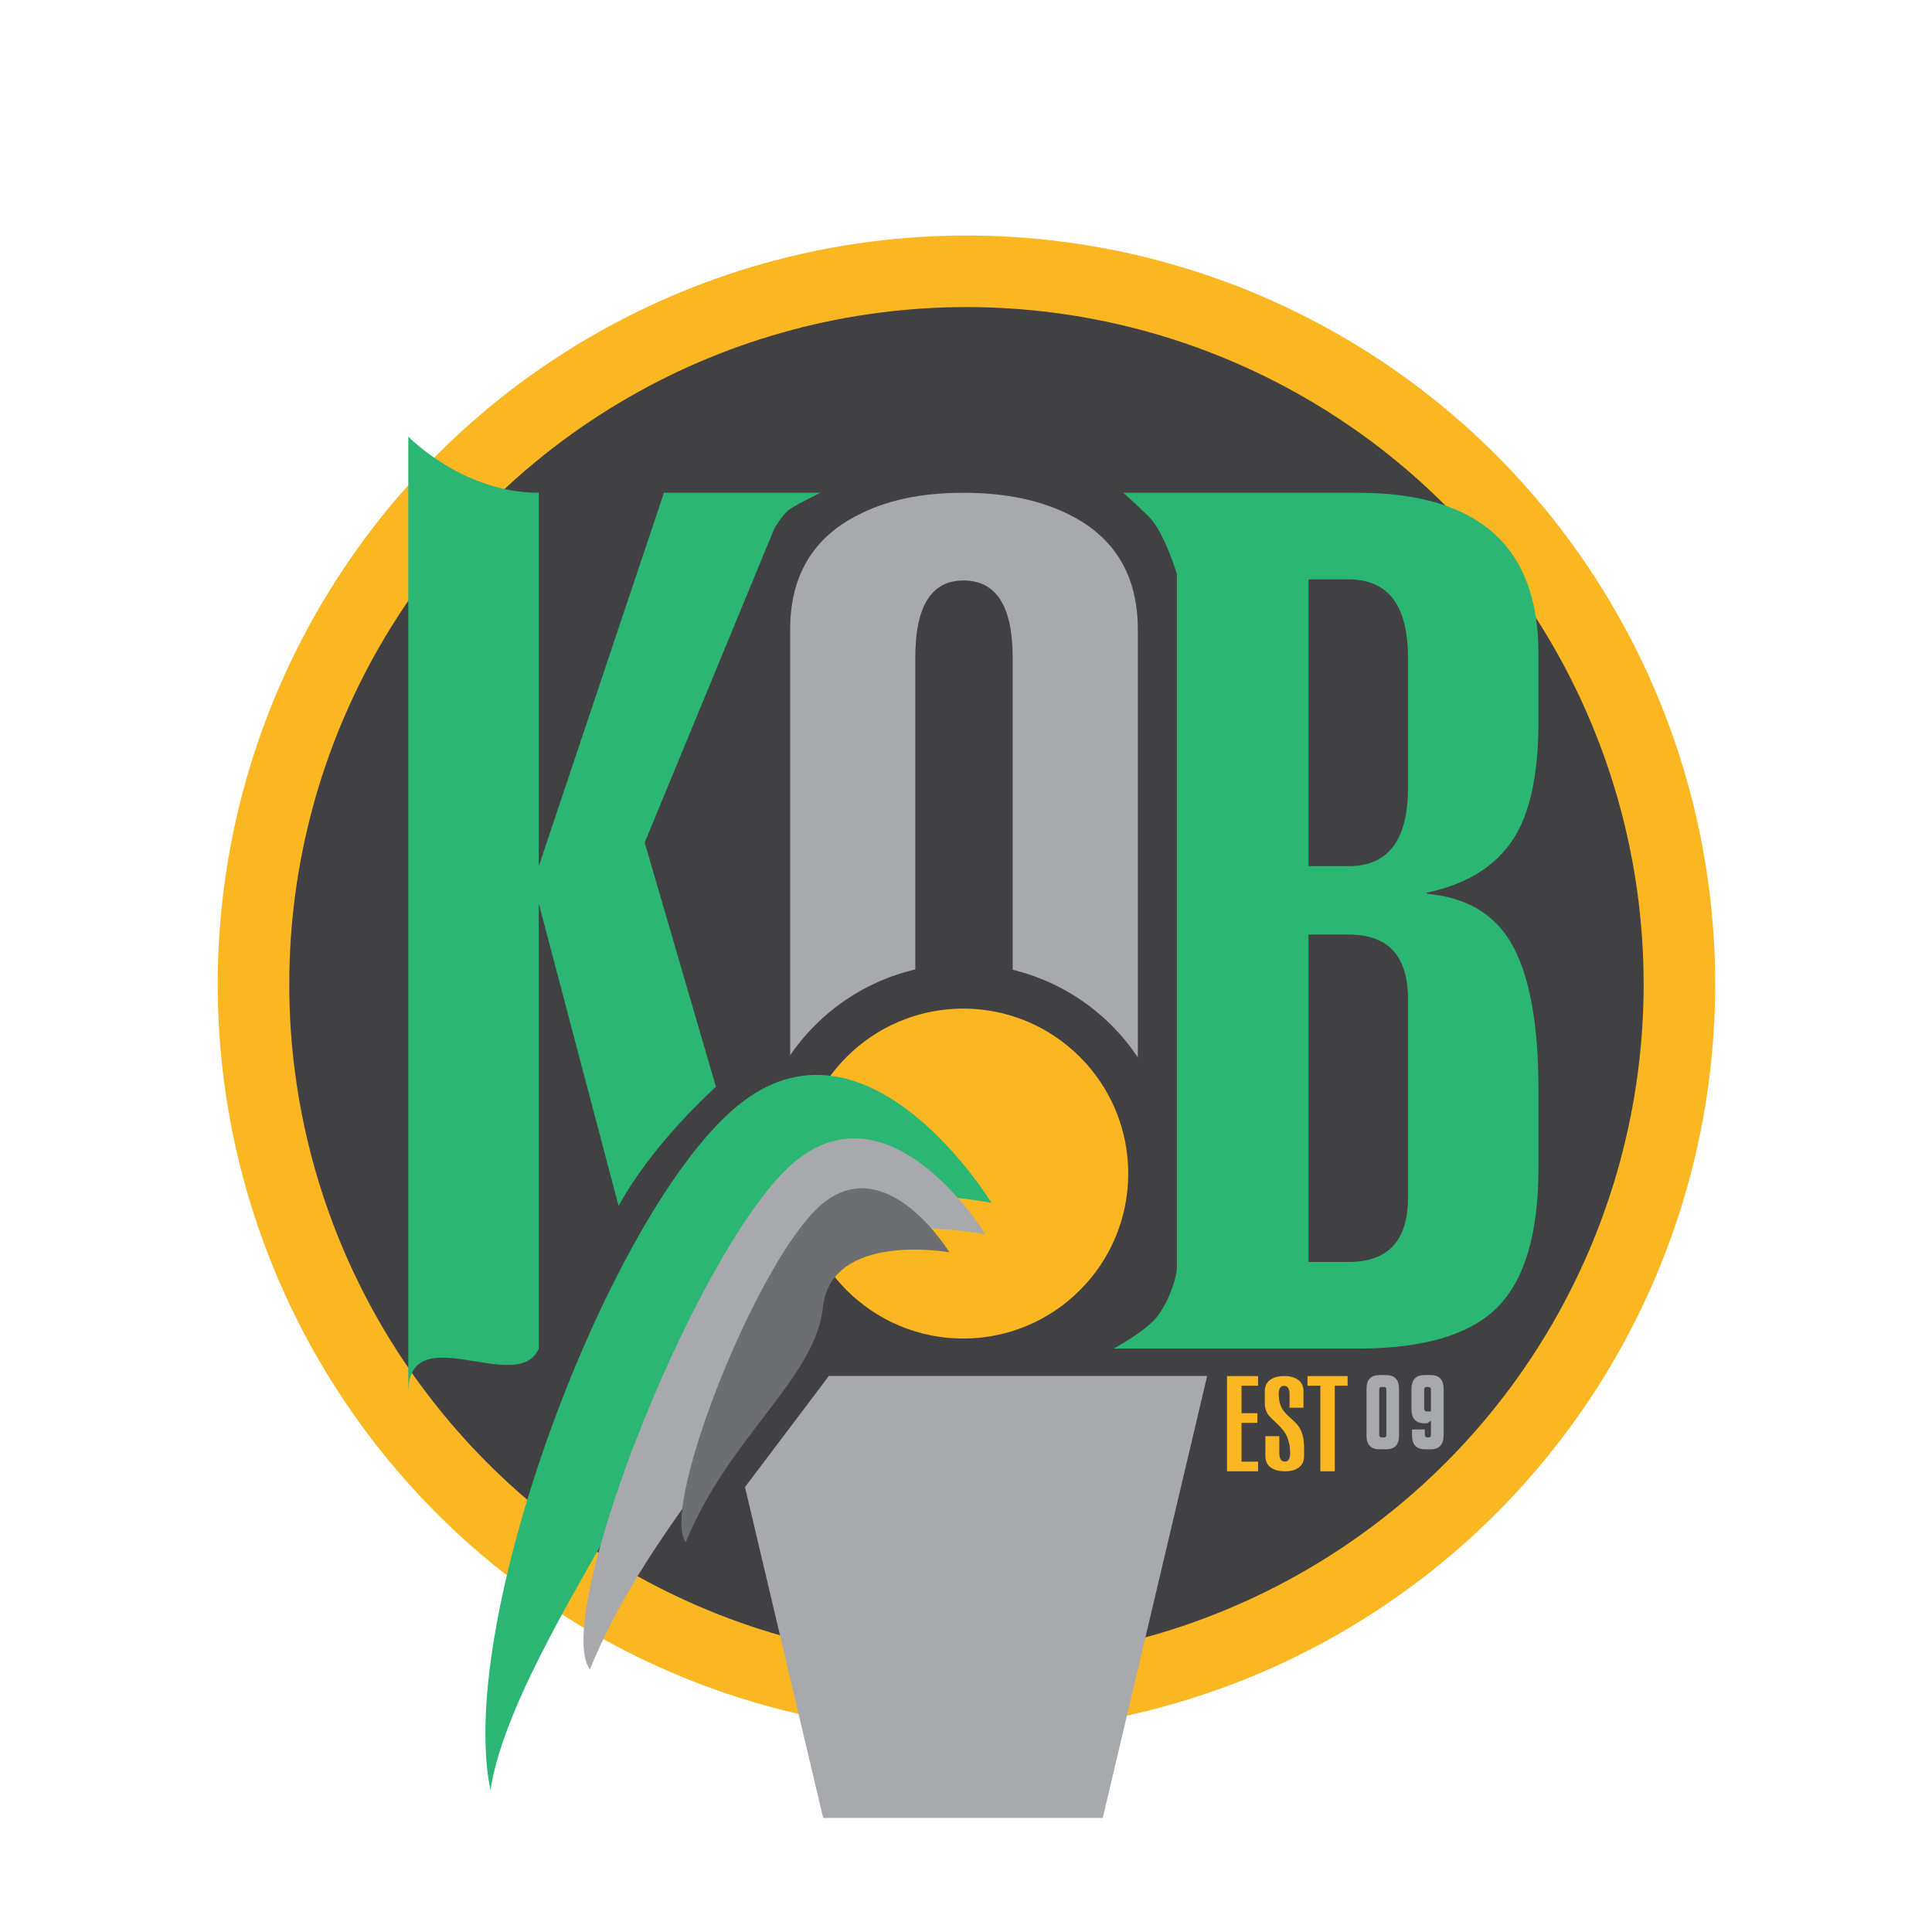 <?xml version="1.0" encoding="utf-8"?>
<!-- Generator: Adobe Illustrator 15.0.0, SVG Export Plug-In  -->
<!DOCTYPE svg PUBLIC "-//W3C//DTD SVG 1.1//EN" "http://www.w3.org/Graphics/SVG/1.1/DTD/svg11.dtd">
<svg version="1.1"
	 xmlns="http://www.w3.org/2000/svg" xmlns:xlink="http://www.w3.org/1999/xlink" xmlns:a="http://ns.adobe.com/AdobeSVGViewerExtensions/3.0/"
	 x="0px" y="0px" width="432px" height="432px" viewBox="35.316 19.451 432 432"
	 overflow="visible" enable-background="new 35.316 19.451 432 432" xml:space="preserve">
<defs>
</defs>
<rect display="none" width="504.145" height="484.974"/>
<polygon display="none" fill="#6D6E71" stroke="#414042" stroke-width="10" stroke-miterlimit="10" points="251.534,41.553 
	52.591,240.496 153.428,341.333 369.085,321.887 450.477,240.496 "/>
<circle fill="#414042" stroke="#FAB722" stroke-width="16" stroke-miterlimit="10" cx="251.416" cy="239.534" r="159.42"/>
<path fill="#A7A9AC" d="M227.065,134.658c6.376-3.349,14.271-5.023,23.683-5.023c9.409,0,17.379,1.675,23.919,5.023
	c10.047,5.105,15.07,13.635,15.07,25.597v130.128c0,11.96-5.023,20.493-15.07,25.595c-6.54,3.349-14.511,5.023-23.919,5.023
	c-9.412,0-17.306-1.675-23.683-5.023c-10.047-5.102-15.07-13.635-15.07-25.595V160.254
	C211.996,148.292,217.019,139.763,227.065,134.658z M250.748,301.385c7.333,0,11.002-5.74,11.002-17.223v-117.69
	c0-11.482-3.67-17.225-11.002-17.225c-7.175,0-10.765,5.742-10.765,17.225v117.69C239.983,295.645,243.573,301.385,250.748,301.385z
	"/>
<path display="none" fill="#4F8FCC" d="M216.761,129.634c0,0-4.561,2.238-6.541,3.454c-1.984,1.216-3.823,4.696-3.823,4.696
	l-28.928,70.07l28.356,97.188c0,0,2.432,5.688,4.955,8.21c4.135,4.136,12.696,7.747,12.696,7.747h-41.7L153.79,221.49V321h-29.184
	V124.583c0,0,12.127,5.051,29.184,5.051c0,4.784,0,83.483,0,83.483l27.986-83.483H216.761z"/>
<path fill="#2BB673" d="M354.684,219.337c8.45,0.799,14.59,4.389,18.417,10.764c4.146,7.019,6.22,18.023,6.22,33.011v17.463
	c0,14.673-3.071,25.079-9.209,31.217c-6.14,6.142-16.546,9.209-31.217,9.209h-54.579c0,0,7.353-3.927,9.86-7.298
	c2.891-3.887,4.294-9.113,4.294-10.669s0-155.181,0-155.181s-2.726-9.355-6.337-12.934c-2.975-2.947-5.645-5.285-5.645-5.285h52.406
	c26.948,0,40.426,11.96,40.426,35.88v15.312c0,10.523-1.518,18.657-4.544,24.397c-3.828,7.178-10.687,11.806-20.573,13.873
	L354.684,219.337z M327.891,213.118h8.993c8.835,0,13.254-5.818,13.254-17.461v-29.185c0-11.639-4.419-17.462-13.254-17.462h-8.993
	V213.118z M327.891,301.625h8.993c8.835,0,13.254-4.785,13.254-14.353v-44.493c0-9.568-4.419-14.353-13.254-14.353h-8.993V301.625z"
	/>
<path fill="#2BB673" d="M218.763,129.634c0,0-4.561,2.238-6.541,3.454c-1.984,1.216-3.823,4.696-3.823,4.696l-28.928,70.07
	l15.936,54.619c0,0-13.997,12.377-21.772,26.627c-1.13-4.192-17.843-67.611-17.843-67.611s0,91.894,0,99.511
	c-4.623,10.737-29.184-7.307-29.184,9.874c0-5.531,0-213.799,0-213.799s12.127,12.559,29.184,12.559c0,4.784,0,83.483,0,83.483
	l27.986-83.483H218.763z"/>
<circle fill-rule="evenodd" clip-rule="evenodd" fill="#FAB722" stroke="#414042" stroke-width="10" stroke-miterlimit="10" cx="250.704" cy="281.864" r="41.884"/>
<path fill="#FAB722" d="M316.625,327.14v2.157h-3.7v6.149h3.54v2.157h-3.54v8.679h3.7v2.156h-6.947V327.14H316.625z"/>
<path fill="#FAB722" d="M319.802,327.7c0.71-0.373,1.588-0.56,2.637-0.56c1.295,0,2.324,0.268,3.088,0.799
	c0.834,0.586,1.251,1.456,1.251,2.609v3.674h-3.115v-2.981c0-1.278-0.409-1.917-1.224-1.917c-0.817,0-1.217,0.648-1.199,1.943
	c0.018,1.33,0.311,2.449,0.879,3.355c0.355,0.55,0.977,1.215,1.863,1.996c0.977,0.835,1.643,1.58,1.996,2.236
	c0.623,1.102,0.934,2.539,0.934,4.313v1.862c0,1.154-0.418,2.023-1.252,2.61c-0.746,0.532-1.767,0.798-3.062,0.798
	c-1.047,0-1.934-0.186-2.661-0.559c-1.118-0.567-1.679-1.518-1.679-2.85v-4.445h3.116v3.754c0,1.277,0.408,1.917,1.224,1.917
	c0.817,0,1.216-0.647,1.198-1.942c-0.017-1.741-0.39-3.214-1.118-4.42c-0.426-0.711-1.18-1.553-2.262-2.531
	c-0.799-0.727-1.341-1.303-1.625-1.729c-0.443-0.676-0.665-1.475-0.665-2.396v-2.689C318.125,329.217,318.685,328.268,319.802,327.7
	z"/>
<path fill="#FAB722" d="M336.648,327.14v2.157h-2.876v19.142h-3.221v-19.142h-2.876v-2.157H336.648z"/>
<path fill="#A7A9AC" d="M345.248,326.922c1.936,0,2.903,1.03,2.903,3.091v10.416c0,2.062-0.968,3.091-2.903,3.091h-1.474
	c-1.937,0-2.904-1.029-2.904-3.091v-10.416c0-2.061,0.968-3.091,2.904-3.091H345.248z M345.309,330.138
	c0-0.374-0.193-0.561-0.581-0.561h-0.54c-0.317,0-0.477,0.187-0.477,0.561v10.167c0,0.372,0.201,0.56,0.602,0.56h0.52
	c0.317,0,0.477-0.188,0.477-0.56V330.138z"/>
<path fill="#A7A9AC" d="M355.214,326.922c1.938,0,2.906,1.052,2.906,3.153v10.249c0,2.132-0.969,3.195-2.906,3.195h-1.265
	c-1.938,0-2.905-1.063-2.905-3.195v-1.244h2.864v0.995c0,0.526,0.192,0.789,0.58,0.789h0.312c0.317,0,0.478-0.188,0.478-0.56v-3.175
	l-0.853,0.581h-0.601c-1.936,0-2.904-1.066-2.904-3.196v-4.439c0-2.102,0.969-3.153,2.904-3.153H355.214z M355.278,330.159
	c0-0.386-0.229-0.581-0.686-0.581h-0.228c-0.401,0-0.602,0.195-0.602,0.581v4.107c0,0.526,0.2,0.789,0.602,0.789h0.913V330.159z"/>
<polygon fill="#A7A9AC" points="256.966,327.119 244.302,327.119 220.649,327.119 201.896,351.962 219.374,425.94 244.302,425.94 
	256.966,425.94 281.894,425.94 305.244,327.119 "/>
<path fill="#2BB673" d="M257.007,288.412c0,0-26.906-44.211-55.484-22.722c-28.579,21.491-64.541,115.094-56.536,154.048
	c4.162-27.287,36.833-70.414,53.423-108.27C202.017,277.289,257.007,288.412,257.007,288.412z"/>
<path fill="#A7A9AC" d="M255.639,295.453c0,0-20.18-33.158-41.613-17.041c-21.434,16.117-55.69,102.292-46.81,114.311
	c14.517-35.449,41.98-56.352,44.475-79.978C214.397,287.11,255.639,295.453,255.639,295.453z"/>
<path fill="#6D6E71" d="M247.59,299.464c0,0-13.453-22.105-27.742-11.361c-14.289,10.746-37.126,68.195-31.206,76.207
	c9.678-23.633,29.011-36.732,30.674-52.484C221.12,294.736,247.59,299.464,247.59,299.464z"/>
</svg>
